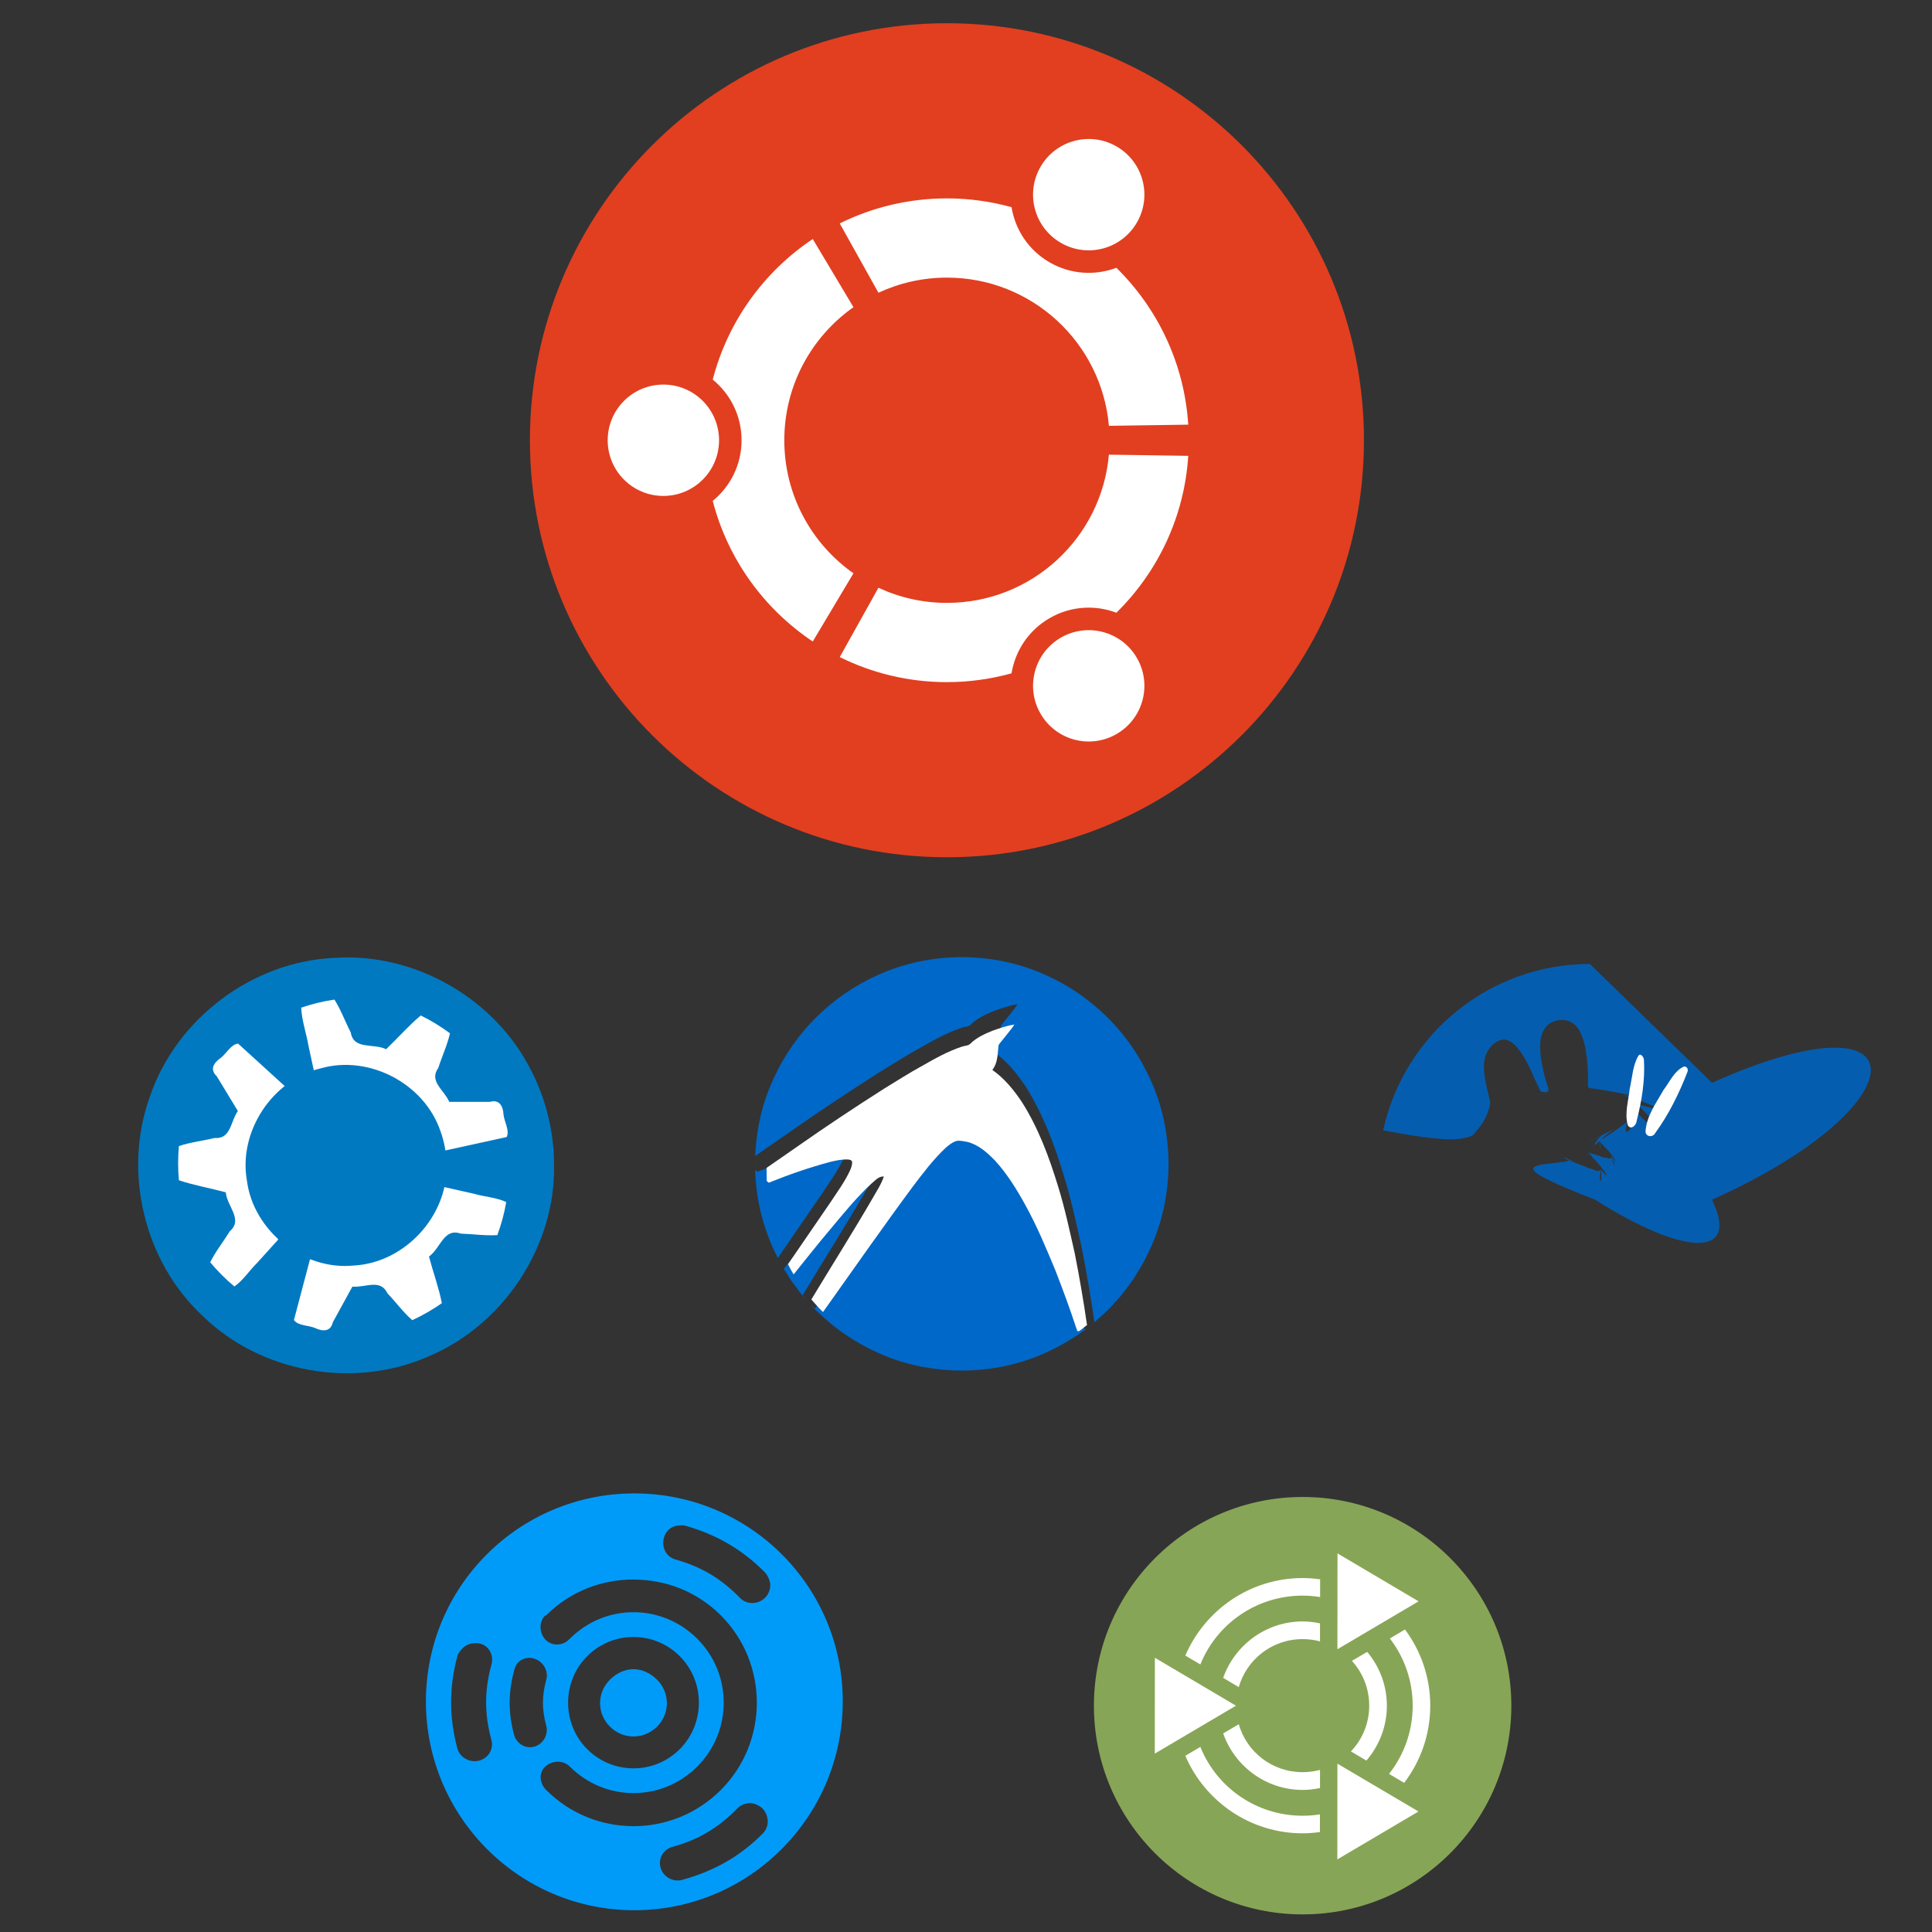 <svg width="200" height="200" version="1.1" viewBox="0 0 52.917 52.917" xmlns="http://www.w3.org/2000/svg"><rect x="0" y="0" width="52.917" height="52.917" fill="#333333" stroke="none"/><g transform="matrix(.863 0 0 .863 -2.611 -200.08)"><g transform="matrix(.132 0 0 .132 7.412 262.23)"><path d="m99.99 50.01c.31 19.66-12.37 38.62-30.54 46.06-17.85 7.73-40.02 3.75-53.95-9.87-14.109-13.11-19.259-34.71-12.672-52.8 6.369-18.75 24.782-32.566 44.592-33.309 19.26-1.244 38.5 9.919 47.1 27.169 3.6 7 5.48 14.87 5.47 22.75z" style="fill:#0079c1"/><path d="m33.62 67.87c.56-12.29 1.13-24.57 1.7-36.86-3.77-3.43-7.54-6.86-11.3-10.29-1.78.18-2.8 2.43-4.25 3.49-1.64 1.13-2.61 2.76-.89 4.34 1.69 2.79 3.39 5.58 5.08 8.37-1.82 2.57-1.64 6.81-5.62 6.49-2.83.69-5.81 1.01-8.555 1.94-.246 2.68-.254 5.54 0 8.22 3.645 1.23 7.525 1.89 11.265 2.9.31 3.41 4.25 6.54.96 9.37-1.52 2.5-3.42 4.84-4.7 7.45 1.72 2.07 3.73 4.09 5.81 5.82 2.11-1.46 3.66-3.91 5.55-5.76 1.65-1.83 3.3-3.65 4.96-5.48z" style="fill:#ffffff"/><path d="m42.2 27.06c10.53 6.45 21.05 12.91 31.58 19.36 4.94-1.08 9.88-2.17 14.82-3.25.77-1.61-.61-3.65-.77-5.44-.11-1.98-1-3.66-3.24-3.01h-9.8c-1.25-2.9-4.96-4.95-2.63-8.17.88-2.79 2.17-5.5 2.8-8.32-2.17-1.61-4.6-3.1-7.03-4.28-2.94 2.47-5.52 5.44-8.32 8.11-3.08-1.5-7.8.24-8.51-4.04-1.35-2.6-2.36-5.44-3.92-7.89-2.66.39-5.44 1.06-7.99 1.94.12 3.06 1.25 6.18 1.77 9.26.41 1.91.83 3.83 1.24 5.74z" style="fill:#ffffff"/><path d="m73.16 55.12c-10.62 5.83-21.24 11.65-31.86 17.47-1.29 4.86-2.57 9.72-3.86 14.59 1.04 1.45 3.5 1.21 5.14 1.94 1.8.85 3.7.88 4.21-1.4 1.57-2.86 3.14-5.72 4.71-8.58 3.14.29 6.73-1.98 8.44 1.63 2.01 2.1 3.77 4.54 5.95 6.44 2.44-1.12 4.92-2.54 7.12-4.09-.75-3.77-2.11-7.47-3.1-11.21 2.79-1.97 3.54-6.94 7.63-5.51 2.93.1 5.91.54 8.81.36.93-2.53 1.68-5.28 2.14-7.94-2.32-1.12-5.21-1.26-7.75-2-2.53-.56-5.06-1.13-7.58-1.7z" style="fill:#ffffff"/><path d="m74.13 50.01c.29 12.22-10.08 23.41-22.28 24.06-12.17 1.23-24.12-8.26-25.71-20.38-2.1-11.85 6.12-24.29 17.82-27.05 11.6-3.26 24.8 3.69 28.7 15.08.97 2.65 1.47 5.47 1.47 8.29z" style="fill:#0079c1"/></g><g transform="matrix(.03 0 0 .03 26.751 261.98)"><g transform="matrix(1.059,0,0,1.059,-93.639,-23.957)"><path d="m218.17 48.24c52.71-24.08 115.89-24.08 168.59.03 42.98 19.22 79.06 53.57 100.06 95.74 29.41 56.87 29.54 127.91.26 184.85-3.63 8.11-8.7 15.44-13.26 23.04-6.03 8.21-11.88 16.6-19.04 23.9-5.93 7.03-12.93 13.02-19.81 19.1-3.65-25.13-7.91-50.17-12.84-75.08-5.37-23.93-10.47-47.95-17.74-71.4-9.48-31.05-20.9-61.91-38.42-89.41-8.53-12.77-18.47-24.92-31.14-33.79 5.46-6.75 5.59-16 6.39-24.24-.09-2.89 2.41-4.77 3.95-6.92 4.33-5.61 9.05-10.92 13.05-16.78-8.05 1.04-15.69 3.86-23.31 6.52-8.38 3.42-16.92 7.27-23.4 13.75-2.37 2.36-6.08 1.97-9.03 3.12-14.94 4.94-28.71 12.75-42.32 20.52-13.67 7.44-26.72 15.91-40 23.98-31 19.72-61.6 40.07-91.68 61.16-10.82 7.51-21.65 15.02-32.47 22.53 1.26-26.87 7.14-53.73 18.79-78.06 20.49-45.23 58.05-82.32 103.37-102.56z" style="fill:#0068c8"/><path d="m285.47 207.64c3.45-3 7.16-5.98 11.6-7.32 3.79-.56 7.61.43 11.33 1.06 11.53 2.89 20.75 11.08 28.89 19.35 12.87 13.98 22.98 30.23 32.11 46.82 12.5 22.44 22.35 46.19 32.19 69.88 7.75 20.06 15.29 40.21 21.95 60.67.73 1.04.69 4.32 2.55 3.51l.7-.19c-14.57 11.15-30.82 20.01-47.72 27.1-48.2 19.42-103.77 19.58-152.08.46-23.64-9.59-45.79-23.12-64.4-40.63-3.9-3.62-8.16-6.98-11.26-11.36 1.46 1.46 2.92 2.92 4.36 4.4 31.55-44.32 62.63-88.98 94.99-132.72 10.85-14.27 21.66-28.73 34.79-41.03z" style="fill:#0068c8"/><path d="m164.03 222.37c5.88-1.43 11.92-2.62 18-2.38 1.87.09 4.51.65 4.5 3.03.03 3.14-1.21 6.16-2.44 9-5.68 12.1-13.71 22.86-21.01 34-14.8 21.57-29.54 43.19-44.39 64.73-15.43-29.72-23.34-63.34-22.65-96.81.06 2.93.09 5.87.07 8.81.74.6 1.49 1.2 2.25 1.79 21.43-8.65 43.31-16.27 65.67-22.17z" style="fill:#0068c8"/><path d="m206.74 245.67c3.96-3.17 7.71-8.11 13.32-7.68-2.82 8.5-7.96 15.97-12.31 23.73-20.82 35.83-42.99 70.85-64.38 106.34 1.48 1.63 2.93 3.28 4.35 4.97-5.15-4.57-8.59-10.64-12.87-15.97-3.97-4.79-6.76-10.38-10.25-15.51 12.82-15.87 25.42-31.92 38.6-47.49 13.92-16.64 27.61-33.6 43.54-48.39z" style="fill:#0068c8"/></g><g transform="translate(-75.865,2.086)"><path d="m334.91 83.8c7.62-2.66 15.26-5.48 23.31-6.52-4 5.86-8.72 11.17-13.05 16.78-1.54 2.15-4.04 4.03-3.95 6.92-.8 8.24-.93 17.49-6.39 24.24 12.67 8.87 22.61 21.02 31.14 33.79 17.52 27.5 28.94 58.36 38.42 89.41 7.27 23.45 12.37 47.47 17.74 71.4 4.93 24.91 9.19 49.95 12.84 75.08l.03.2c-2.8 2.03-5.3 4.49-8.21 6.32l-.7.19c-1.86.81-1.82-2.47-2.55-3.51-6.66-20.46-14.2-40.61-21.95-60.67-9.84-23.69-19.69-47.44-32.19-69.88-9.13-16.59-19.24-32.84-32.11-46.82-8.14-8.27-17.36-16.46-28.89-19.35-3.72-.63-7.54-1.62-11.33-1.06-4.44 1.34-8.15 4.32-11.6 7.32-13.13 12.3-23.94 26.76-34.79 41.03-32.36 43.74-63.44 88.4-94.99 132.72-1.44-1.48-2.9-2.94-4.36-4.4-1.26-1.27-2.44-2.61-3.61-3.96-1.42-1.69-2.87-3.34-4.35-4.97 21.39-35.49 43.56-70.51 64.38-106.34 4.35-7.76 9.49-15.23 12.31-23.73-5.61-.43-9.36 4.51-13.32 7.68-15.93 14.79-29.62 31.75-43.54 48.39-13.18 15.57-25.78 31.62-38.6 47.49-2.15-3.5-4.19-7.07-5.91-10.8 14.85-21.54 29.59-43.16 44.39-64.73 7.3-11.14 15.33-21.9 21.01-34 1.23-2.84 2.47-5.86 2.44-9 .01-2.38-2.63-2.94-4.5-3.03-6.08-.24-12.12.95-18 2.38-22.36 5.9-44.24 13.52-65.67 22.17-.76-.59-1.51-1.19-2.25-1.79.02-2.94-.01-5.88-.07-8.81-.03-1.7-.03-3.39-.03-5.08 10.82-7.51 21.65-15.02 32.47-22.53 30.08-21.09 60.68-41.44 91.68-61.16 13.28-8.07 26.33-16.54 40-23.98 13.61-7.77 27.38-15.58 42.32-20.52 2.95-1.15 6.66-.76 9.03-3.12 6.48-6.48 15.02-10.33 23.4-13.75z" style="fill:#ffffff"/></g></g><g transform="matrix(.092 0 0 .092 37.008 196.52)"><g><path d="m152 972.36c0 39.763-32.236 71.999-72 71.999-39.765 0-72-32.236-72-71.999 0-39.766 32.234-72.001 71.999-72.001 39.764 0 72.001 32.235 72.001 72.001z" style="fill:#87a556"/><path transform="translate(0,892.36)" d="m80 35.969c-18.131 0-33.733 11.047-40.469 26.75l5.188 3.062c5.611-13.949 19.288-23.75 35.281-23.75 2.057 0 4.068.182 6.031.5v-6.125c-1.974-.274-3.98-.438-6.031-.438zm18.031 3.875-.031 6.719c1.0.537 1.963 1.129 2.906 1.75l5.688-3.344c-2.643-2.012-5.502-3.745-8.562-5.125zm-18.031 11.094c-12.629 0-23.43 8.156-27.406 19.469l5.375 3.188c2.759-9.583 11.528-16.562 22.031-16.562 2.077 0 4.087.27 6 .781v-6.219c-1.938-.412-3.946-.656-6-.656zm35.312 2.781-5.219 3.094c4.935 6.406 7.875 14.448 7.875 23.188 0 8.906-3.05 17.067-8.156 23.531l5.219 3.094c5.634-7.4 9-16.637 9-26.625 0-9.834-3.242-18.939-8.719-26.281zm-13.031 7.719-5.281 3.094c3.708 4.077 5.969 9.492 5.969 15.469 0 6.152-2.406 11.679-6.312 15.781l5.344 3.156c4.391-5.096 7.062-11.728 7.062-18.938 0-7.05-2.562-13.516-6.781-18.562zm-65.969 13.281c-.217 1.73-.344 3.491-.344 5.281 0 1.783.135 3.526.344 5.25l5.781-3.406c-.029-.61-.062-1.225-.062-1.844s.033-1.234.062-1.844zm21.656 11.688-5.375 3.156c3.968 11.327 14.767 19.5 27.406 19.5 2.054 0 4.062-.244 6-.656v-6.25c-1.913.503-3.923.781-6 .781-10.503 0-19.272-6.956-22.031-16.531zm-13.25 7.812-5.188 3.062c6.736 15.703 22.338 26.75 40.469 26.75 2.027 0 4.018-.166 5.969-.438v-6.094c-1.946.307-3.931.469-5.969.469-15.993 0-29.671-9.801-35.281-23.75zm55.781 17.75c-.806.518-1.653 1.012-2.5 1.469l-.031 6.719c2.918-1.315 5.678-2.921 8.219-4.812z" style="color:#000000;fill:#ffffff;text-decoration-line:none;text-indent:0;text-transform:none"/><path transform="translate(0,892.36)" d="m92.031 27.469-.031 33.062 28-16.531zm-63 36-.031 33.062 28-16.531zm62.969 36.531-.031 33.031 28-16.531z" style="enable-background:new;fill-rule:evenodd;fill:#ffffff"/></g></g><g transform="matrix(.292 0 0 -.292 19.844 259.05)"><path d="m90.652 45.325c0-25.032-20.293-45.325-45.326-45.325s-45.326 20.293-45.326 45.325c0 25.033 20.293 45.326 45.326 45.326s45.326-20.293 45.326-45.326" style="fill:#e13f20"/><path d="m57.711 66.78c2.895-1.672 6.594-.682 8.264 2.213 1.672 2.894.682 6.594-2.213 8.266-2.894 1.67-6.594.678-8.266-2.217-1.67-2.893-.678-6.592 2.215-8.262zm-12.385-39.132c-2.66 0-5.184.592-7.445 1.645l-4.205-7.535c3.512-1.74 7.467-2.723 11.65-2.723 2.434 0 4.787.338 7.023.957.395 2.432 1.838 4.67 4.139 6 2.299 1.326 4.955 1.457 7.256.588 4.475 4.4 7.387 10.385 7.811 17.051l-8.625.127c-.793-9.031-8.37-16.11-17.604-16.11zm0 35.354c9.234 0 16.81-7.08 17.605-16.109l8.623.127c-.424 6.666-3.336 12.65-7.811 17.051-2.301-.869-4.959-.736-7.256.588-2.301 1.328-3.744 3.568-4.139 6-2.236.617-4.59.955-7.023.955-4.184 0-8.139-.983-11.65-2.721l4.205-7.535c2.262 1.053 4.785 1.645 7.445 1.645zm-17.676-17.677c0 5.981 2.971 11.264 7.516 14.463l-4.424 7.41c-5.295-3.539-9.234-8.947-10.871-15.281 1.91-1.559 3.133-3.932 3.133-6.592 0-2.659-1.223-5.032-3.133-6.59 1.635-6.336 5.574-11.744 10.871-15.283l4.424 7.412c-4.545 3.197-7.516 8.48-7.516 14.461zm30.063-21.452c-2.894-1.672-3.887-5.371-2.215-8.264 1.67-2.895 5.369-3.887 8.264-2.215 2.894 1.67 3.887 5.369 2.215 8.264-1.67 2.893-5.371 3.885-8.264 2.215zm-43.207 27.504c-3.344 0-6.053-2.709-6.053-6.053 0-3.342 2.709-6.051 6.053-6.051 3.342 0 6.051 2.709 6.051 6.051 0 3.344-2.709 6.053-6.051 6.053" style="fill:#ffffff"/></g><path d="m23.158 279.24c-3.658 0-6.615 2.95-6.615 6.601s2.957 6.628 6.615 6.628 6.615-2.978 6.615-6.628c0-3.65-2.957-6.601-6.615-6.601zm1.384 1.022c.072-.009.147-.019.221 0 .987.276 1.83.759 2.546 1.491.062.067.111.165.138.249.051.155.022.308-.055.442-.046.076-.11.143-.194.193-.224.133-.513.107-.692-.086-.598-.611-1.224-.985-2.048-1.215-.296-.086-.443-.395-.36-.691.062-.221.227-.36.443-.387zm-1.411 1.712c1.007 0 2.003.37 2.768 1.132 1.529 1.526 1.529 4.025 0 5.551s-4.006 1.526-5.535 0c-.137-.133-.215-.34-.166-.525.049-.185.202-.311.388-.359.185-.048.392.001.526.138 1.123 1.121 2.918 1.121 4.041 0 1.123-1.121 1.123-2.939 0-4.06-1.123-1.121-2.918-1.121-4.041 0-.197.217-.53.252-.747.057-.217-.197-.253-.557-.055-.774.011-.009.042-.019.055-.029.765-.763 1.761-1.132 2.768-1.132zm0 1.823c.535 0 1.061.203 1.467.607.811.809.811 2.146 0 2.955-.811.809-2.123.809-2.934 0-.811-.81-.811-2.146 0-2.955.405-.405.932-.607 1.467-.607zm-5.037.194c.093-.001.191.009.277.057.23.124.322.385.249.635-.222.825-.222 1.55 0 2.375.08.296-.091.583-.387.662-.297.076-.612-.095-.692-.387-.265-.988-.265-1.939 0-2.928.022-.086.081-.155.138-.22.107-.124.26-.191.415-.193zm1.688.469c.113-.009.23.019.332.086.204.124.315.378.249.607-.141.525-.141.939 0 1.464.076.283-.104.587-.387.662-.283.076-.561-.104-.637-.387-.183-.68-.183-1.336 0-2.016.025-.099.063-.206.138-.277.087-.086.192-.126.304-.138zm3.349.359c-.271 0-.539.124-.747.332-.418.416-.418 1.075 0 1.491.417.416 1.077.416 1.494 0 .418-.416.417-1.075 0-1.491-.209-.208-.476-.332-.747-.332zm3.626 4.253c.122-.019.248.019.36.086.084.048.148.113.194.193.076.134.108.316.055.469-.028.086-.076.16-.138.22-.719.729-1.558 1.192-2.546 1.464-.296.086-.61-.095-.692-.387-.082-.296.091-.582.388-.662.825-.227 1.447-.606 2.048-1.215.09-.095.21-.149.332-.165z" style="fill:#009bf9"/><g transform="matrix(.028 0 0 .028 44.978 247.62)"><g transform="matrix(11.396,0,0,11.396,-4205.5,-10081)"><path d="m395.69 931.04c-9.887.007-18.438 6.892-20.556 16.55.906.17 1.829.341 2.749.487 1.486.236 2.906.409 4.024.406.559-.001 1.066-.06 1.435-.156.37-.096.621-.158.772-.327.58-.653 1.272-1.454 1.591-2.724.024-.094.077-.406.071-.503-.015-.098-.045-.242-.094-.438-.117-.465-.29-1.121-.406-1.808-.116-.689-.19-1.403-.031-2.09.156-.676.567-1.32 1.28-1.716.276-.138.605-.191.872-.125.276.068.516.233.749.438.465.409.861 1.03 1.218 1.683.355.651.657 1.338.905 1.904.125.284.251.524.342.717.041.086.067.169.094.217.026.048.038.075.031.062.023.038.056.071.094.094-.022-.014.077.043.155.062.118.029.231.038.344.031.057-.004.112-.026.156-.062.011-.01.021-.02.031-.031.036-.044.059-.098.062-.155.005-.031.005-.063 0-.094-.048-.168-.173-.491-.313-.999-.162-.587-.334-1.313-.436-2.058-.102-.747-.125-1.496.031-2.152.153-.641.544-1.223 1.185-1.466.966-.372 1.815-.112 2.308.467.518.609.776 1.492.936 2.433.16.938.207 1.92.217 2.682.005.381.001.7 0 .936-0.0.022 8e-5.046 0 .062 4e-4.043.011.087.031.125.023.038.056.069.094.092.029.016.061.026.094.031.059.013.114.043.219.062.363.066.878.123 1.496.219 1.236.192 2.856.498 4.523.936 1.667.438 3.37 1.031 4.71 1.902 1.336.868 2.351 2.013 2.558 3.524.131.937-.551 1.825-1.528 2.683-.976.858-2.304 1.709-3.68 2.465-1.376.756-2.791 1.431-3.93 1.964-.57.267-1.048.501-1.435.686-.196.094-.368.181-.499.25-.131.069-.214.107-.281.155-.462.322-.668.722-.717 1.124-.05.41.042.834.219 1.153.01.001.019.001.03 0 .002.003-.002.028 0 .031.002.004.029-.004.031 0 .003.003-.001.03 0 .031.054.079.117.131.219.25.123.144.292.341.467.53.349.374.758.816 1.155 1.278.397.462.774.944 1.028 1.405.258.468.426.904.281 1.341-.005.014-.026-.013-.031 0-.043.109-.172.19-.248.217-.106.037-.193.064-.313.062-.224-.003-.474-.052-.78-.123-.606-.142-1.356-.405-2.121-.656-.765-.251-1.534-.499-2.121-.655-.213-.057-.364-.071-.5-.094-.148-.02-.298.102-.311.25-.005.053.006.109.031.156.037.071.081.172.188.311.313.409.802.88 1.278 1.405.478.526.915 1.093 1.153 1.683.228.565.202 1.257-.28 1.778-.02.018-.021.025-.031.031-.143.092-.197.068-.344.062-.12-.004-.253.001-.405-.031-.301-.064-.665-.196-1.092-.344-.854-.295-1.923-.71-2.963-1.153-1.04-.444-2.051-.905-2.807-1.247-.425-.179-.812-.445-1.283-.461-.099-.008-.231-.005-.401.023-.342.056-.833.111-1.435.188-1.133.145-2.702.319-4.492.413 3.898 3.675 9.05 5.726 14.407 5.735 11.631 0 21.059-9.428 21.059-21.059 0-11.631-9.428-21.059-21.059-21.059z" style="fill:#055daf"/><path d="m405.04 941.25c-.948.424-1.394 1.507-2.005 2.3-.732 1.298-1.712 2.615-1.806 4.144.003.554.718.636.955.177 1.353-1.846 2.373-3.938 3.205-6.062.112-.273-.019-.6-.349-.559z" style="fill-rule:evenodd;fill:#ffffff"/><path d="m400.51 940.19c-.57.96-.598 2.183-.854 3.264-.123 1.189-.535 2.455-.189 3.634.296.516.847-.001.875-.421.508-1.982.857-4.084.724-6.137-.042-.247-.349-.682-.555-.341z" style="fill-rule:evenodd;fill:#ffffff"/></g></g></g></svg>
